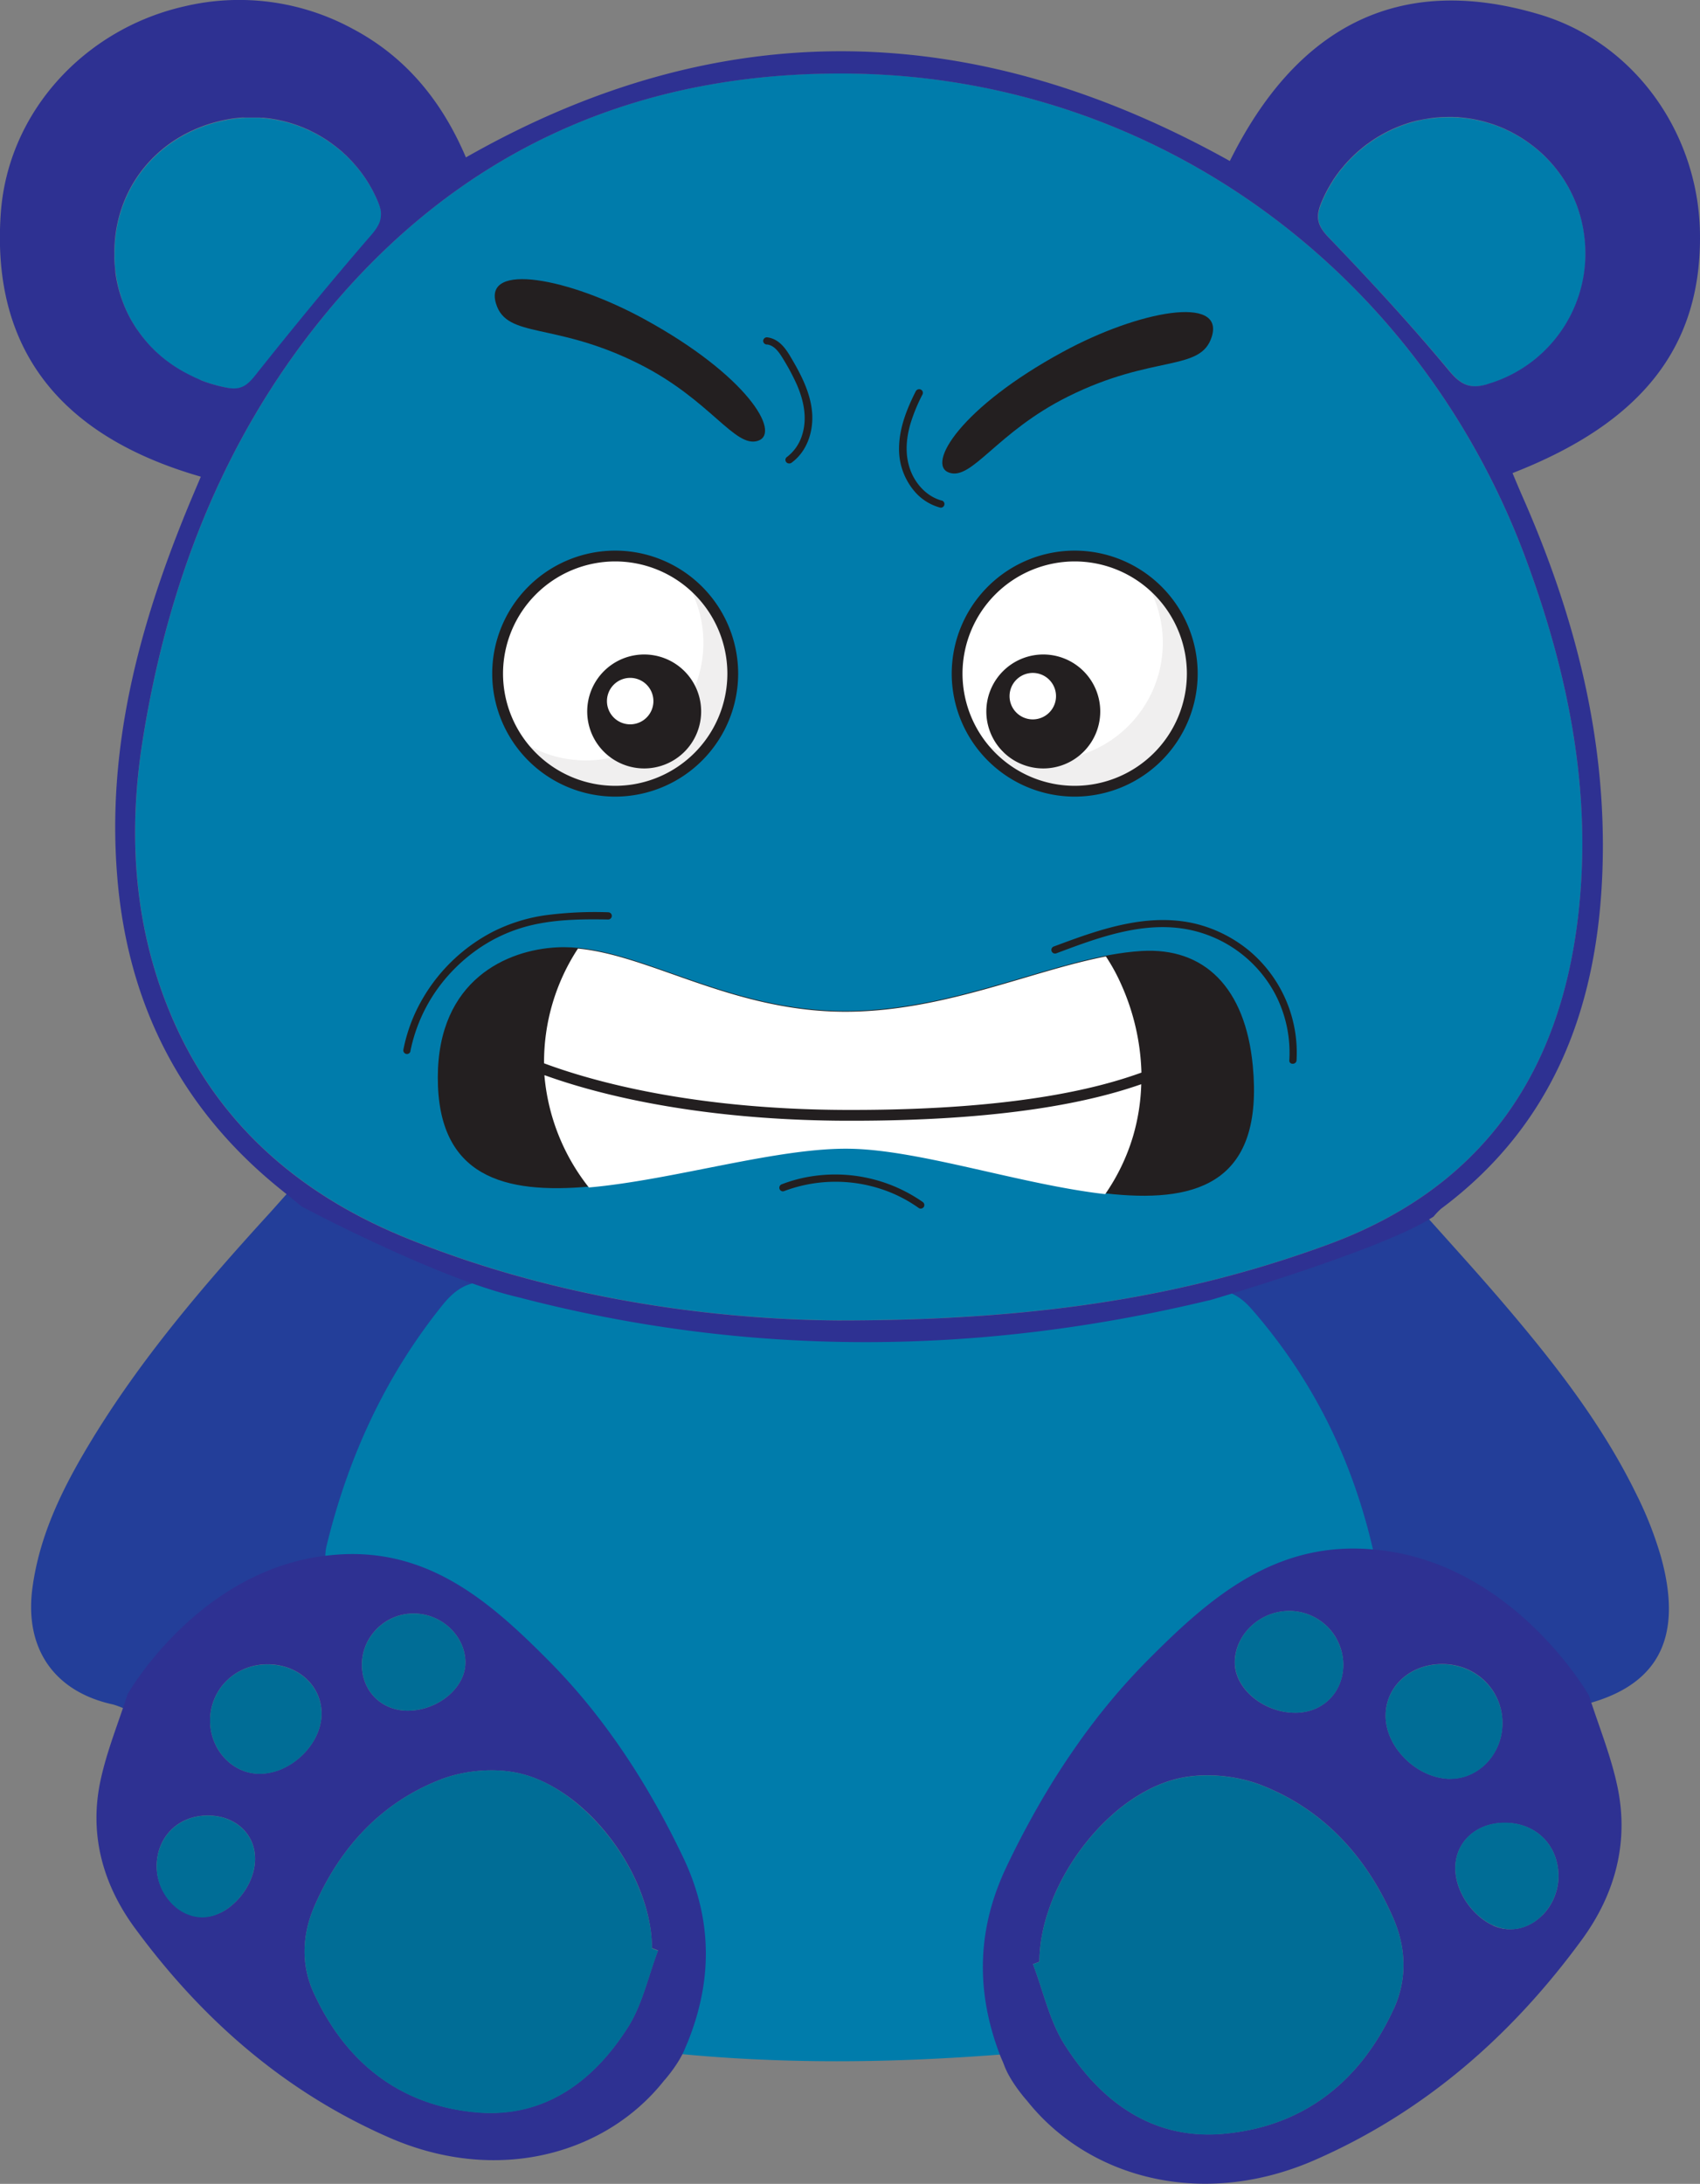 <svg xmlns="http://www.w3.org/2000/svg" viewBox="0 0 658.71 845.99"><rect x="0" y="0" width="658.71" height="845.99" fill="#808080" stroke="none"/><defs><style>.cls-1{fill:#007cab;}.cls-2{fill:#233e99;}.cls-3{fill:#2e3192;}.cls-4{fill:#006d96;}.cls-5{fill:#231f20;}.cls-6{fill:#fff;}.cls-7{fill:#f0efef;}</style></defs><g id="belly"><path class="cls-1" d="M-536.27,565.05h0c0,.11,0,.22-.05.34l0,.2c0,.13,0,.27-.07.42-.09.52-.19,1.17-.29,2-36.12-4-60.11,17.06-82.68,40q-7,7.14-13.35,14.8c-1.21,1.47-2.39,2.94-3.56,4.43-.88,1.12-1.74,2.24-2.6,3.37-1.72,2.26-3.39,4.55-5,6.87s-3.24,4.65-4.8,7-3.09,4.76-4.58,7.17c-.75,1.21-1.48,2.42-2.21,3.64-2.43,4.08-4.76,8.2-7,12.4q-4,7.53-7.7,15.3c-10.3,21.82-11.3,44.24-2.47,67.77.29.76.58,1.53.89,2.29s.62,1.54.95,2.31l-.39,0c-3,.26-6,.52-8.93.75q-7,.55-14,1-4.64.3-9.27.54h0q-6.95.38-13.88.64h0q-6.91.25-13.84.39l-4.65.07q-4.61.06-9.21.06-16.82,0-33.68-.84-3.8-.19-7.61-.43l-4.74-.32q-3.86-.27-7.71-.6-6.43-.54-12.9-1.23c6-15.95,9.91-31.19,6.6-47.18-1.44-7-2.58-14.28-5.55-20.62-19.29-41.23-44.11-78.11-81.91-104.79-15.11-10.66-31.45-16.15-50.92-15.31.17-3.4-.14-6.33.51-9,8.34-34.33,22.72-65.7,44.93-93.31,6.28-7.8,12.35-10.44,22.59-8.1l1.51.36c89,23.47,178.29,22.84,267.49,1.18l.11,0,.08,0c8.44-2,14.44-.88,20,4.53.28.27.55.56.82.84s.55.59.82.91c2.34,2.69,4.6,5.41,6.78,8.19,21,26.75,34.59,57.2,41.55,90.93A3.47,3.47,0,0,1-536.27,565.05Z" transform="translate(1069.18 39.68)"/></g><g id="arms"><path class="cls-2" d="M-875.18,457.83c-10.24-2.35-16.31.3-22.59,8.11C-920,493.59-934.36,525-942.7,559.4c-.65,2.69-.34,5.62-.51,9-45.16.75-77.75,53.85-77.75,53.85a35.64,35.64,0,0,0-4.36-1.63c-22.85-4.94-34.43-21.65-31.3-45.11,2.75-20.61,11.73-38.72,22.24-56.15,19.48-32.32,43.84-60.78,69.12-88.49,2.35-2.57,4.66-5.21,7.43-8.31C-957.83,422.59-907.11,449.93-875.18,457.83Z" transform="translate(1069.18 39.68)"/><path class="cls-2" d="M-460.52,621.8s-26.8-47.26-76-52.34c.1-.81.2-1.45.29-2,0-.14,0-.28.07-.41l0-.2c0-.12,0-.23.05-.34h0a2.89,2.89,0,0,0,0-1.06c-7-33.44-20.51-63.63-41.55-90.15q-3.25-4.12-6.77-8.12c-.28-.31-.55-.62-.83-.9s-.54-.56-.82-.83c-5.54-5.38-11.56-6.49-20-4.47,3.05-.89,68.27-20.07,86.93-32.47,10.9,12.27,21.83,24.19,32.33,36.48,19.64,23,38.25,46.7,51.61,74a142.43,142.43,0,0,1,9.69,24.7C-416.41,596.84-428,615.55-460.52,621.8Z" transform="translate(1069.18 39.68)"/></g><g id="face_color" data-name="face color"><path class="cls-1" d="M-457.48,313.58c-6.78,62.15-37.12,106.79-97.11,128.82-56.4,20.72-114.86,29.48-190.18,29.4-47.47-.39-109.08-8.17-167.69-32.22-40.32-16.55-71.77-43.45-89.52-83.95-15.12-34.51-17.77-71-12-107.91,9.49-60.29,30.75-116.18,69.37-163.9,52.92-65.41,122.73-96.47,206.58-95C-621-9.07-518.81,65.42-477.51,178-461.45,221.73-452.37,266.67-457.48,313.58Z" transform="translate(1069.18 39.68)"/><path class="cls-1" d="M-921.45,44.08a8,8,0,0,1-.12,1,8.42,8.42,0,0,1-.24,1,9.77,9.77,0,0,1-1,2.15c-.13.23-.27.45-.42.68a23.62,23.62,0,0,1-1.92,2.49c-15.4,17.79-30.35,36-45,54.43-3.18,4-5.66,5.74-10.87,4.76-.81-.15-1.61-.32-2.4-.5l-1.56-.39-.67-.18-.67-.19c-.45-.12-.89-.26-1.33-.4l-.76-.24-.81-.27-1.67-.61q-.82-.31-1.65-.66c-.72-.31-1.44-.62-2.14-1-.36-.17-.71-.33-1.06-.51l-1.53-.79-1.28-.71c-.42-.23-.83-.48-1.24-.73-.66-.4-1.3-.81-1.94-1.23s-1.26-.86-1.87-1.31l-1.36-1c-.45-.36-.89-.71-1.32-1.07s-1.15-1-1.71-1.49-1.1-1-1.63-1.56c0,0,0,0,0,0-.27-.26-.53-.52-.79-.79l-.77-.81s0,0,0,0c-.3-.32-.6-.65-.89-1s-.73-.84-1.07-1.27-.63-.77-.93-1.16-.68-.89-1-1.35-.66-.91-1-1.38-.55-.83-.81-1.25c-.42-.67-.83-1.35-1.22-2-.17-.3-.34-.6-.5-.91-.45-.81-.87-1.64-1.26-2.48-.19-.4-.38-.81-.56-1.22s-.32-.72-.47-1.09-.24-.59-.35-.88c-.38-1-.73-1.94-1-2.93-.12-.37-.24-.73-.35-1.11-.17-.56-.33-1.12-.48-1.69-.1-.37-.2-.75-.29-1.14s-.23-1-.33-1.44l-.06-.32c-.1-.48-.2-1-.28-1.44l-.18-1.09c0-.32-.1-.64-.14-1,0-.11,0-.23-.05-.35l-.09-.67c0-.07,0-.15,0-.22,0-.35-.08-.7-.11-1.06s-.08-.85-.1-1.27-.07-1-.09-1.43,0-.73,0-1.09c0-.54,0-1.08,0-1.63.08-25.8,17.7-46.62,43.62-51.51q.6-.12,1.2-.21c.8-.13,1.6-.24,2.4-.34s1.54-.16,2.31-.21a3,3,0,0,1,.42,0l.87-.05,1,0h.64c.53,0,1.06,0,1.59,0s1,0,1.45,0,1,0,1.43.08l.61.05c.42,0,.83.07,1.25.12.22,0,.44,0,.67.08.53.05,1.07.13,1.6.21s.91.14,1.36.23l.31.06q.32,0,.63.12c.52.1,1,.21,1.55.33s1.26.3,1.89.47h0c.54.14,1.07.3,1.6.46s1.07.33,1.6.52l.67.23c.55.19,1.1.4,1.64.61l1.47.6.66.29q.72.31,1.44.66c.58.27,1.15.56,1.72.86s1,.53,1.5.82l.82.47c.27.15.53.31.8.48s.45.27.68.42c.48.3,1,.61,1.43.93s.94.64,1.4,1,1.05.77,1.56,1.17l1.52,1.22a.1.1,0,0,0,0,0c.48.41,1,.82,1.42,1.25s1,.88,1.43,1.33l.69.69c.23.23.46.47.68.71.42.43.82.86,1.21,1.31s.87,1,1.28,1.49l.45.55c.31.37.61.75.9,1.13s.79,1.06,1.17,1.6c.76,1.08,1.48,2.19,2.17,3.33A52.65,52.65,0,0,1-922.48,39l.18.45c.18.49.33.95.46,1.41s.19.77.26,1.14c0,.14.05.28.06.42a1.37,1.37,0,0,1,0,.19,1.11,1.11,0,0,1,0,.17A7.45,7.45,0,0,1-921.45,44.08Z" transform="translate(1069.18 39.68)"/><path class="cls-1" d="M-492.73,109.18c-6.42,1.86-10.07.55-14.74-5.07-14.89-17.9-30.73-35-46.87-51.84-4.26-4.43-5-7.69-2.91-13,.25-.62.51-1.24.79-1.85.18-.4.36-.8.55-1.19a.3.3,0,0,1,.06-.11c.11-.24.23-.48.35-.72.21-.45.44-.89.68-1.32.14-.27.29-.53.44-.8a.05.05,0,0,1,0,0c.21-.39.43-.77.66-1.15.32-.55.66-1.1,1-1.63a.21.21,0,0,0,0-.06c.27-.41.54-.82.82-1.22.39-.58.8-1.16,1.23-1.72l.39-.52a.47.47,0,0,1,.09-.12c.31-.42.64-.83,1-1.23s.79-1,1.19-1.42l.08-.09c.42-.48.85-.95,1.28-1.41l.24-.25c.39-.41.79-.82,1.19-1.21.94-.93,1.9-1.81,2.9-2.67l1.52-1.25c.52-.4,1-.8,1.57-1.19s1.06-.77,1.6-1.14,1.09-.73,1.65-1.08,1.11-.69,1.68-1c1.13-.66,2.29-1.28,3.47-1.86.51-.25,1-.49,1.56-.73l.43-.19c.53-.23,1.07-.46,1.6-.67s1.23-.48,1.85-.7,1.24-.44,1.87-.64l1.89-.56c.52-.14,1.05-.28,1.57-.4l.63-.15.21-.05,1.44-.31.09,0c.46-.09.92-.17,1.39-.24a2,2,0,0,1,.35-.06l.33,0c.61-.1,1.22-.18,1.84-.26s1.28-.13,1.92-.18c1.48-.12,3-.17,4.48-.16l1.23,0,1.23.06,1.22.08c.81.06,1.62.14,2.42.24l1.2.16c.79.12,1.58.25,2.37.4l.82.17q.41.08.81.18.82.18,1.62.39l.24.06,1.36.38c.53.15,1.06.32,1.59.49l.82.27c.5.17,1,.35,1.48.54l.42.16c.71.27,1.41.56,2.11.87l1,.46,1.25.6c.3.15.59.29.88.45s.69.36,1,.54l1.39.79q.46.25.9.54c.9.55,1.78,1.13,2.64,1.73q.66.45,1.29.93c.37.27.73.55,1.09.83s.65.51,1,.78c.71.58,1.4,1.18,2.07,1.79.5.46,1,.92,1.47,1.39l.66.67.65.67c.43.46.85.92,1.27,1.39s.74.85,1.1,1.29l.39.48c.3.37.6.75.89,1.14.76,1,1.49,2,2.17,3.07.41.62.8,1.26,1.18,1.9s.58,1,.86,1.49l.4.76.4.77c.15.28.29.56.42.85.24.5.48,1,.7,1.51s.44,1,.65,1.5c.43,1,.82,2.1,1.18,3.18.2.61.39,1.23.57,1.84s.35,1.25.51,1.88c.1.37.19.75.27,1.13s.17.76.25,1.14c.11.54.21,1.08.31,1.63s.21,1.25.29,1.88A52.68,52.68,0,0,1-492.73,109.18Z" transform="translate(1069.18 39.68)"/></g><g id="face_outline" data-name="face outline"><path class="cls-3" d="M-410.49,50.31c-.7-38.21-25.1-73.31-62.08-84.37-56.08-16.76-95,6.24-120.08,56.75-98.13-54.65-196.22-58.21-296-1.39-9.3-21.84-23.27-38.94-43.95-49.86a92.06,92.06,0,0,0-65.36-8.6c-38.21,8.74-68.19,40.64-70.93,80.26-3.82,55,25.75,87,77.52,101.88-1.92,4.57-3.65,8.58-5.31,12.63-18.8,45.88-31.33,92.93-27,143.19,4.2,49.06,24.84,89.38,63.35,120.35,2.48,2,4.92,4,7.94,6.49,0,0,50.72,27.06,82.65,34.88l1.51.36c89,23.27,178.29,22.64,267.49,1.17l.11,0,.08,0c4-1.17,68.34-20.15,86.85-32.45a27.12,27.12,0,0,1,2.86-3c43.93-32.72,60.74-78.53,62.57-131.17,1.76-50.62-10.58-98.42-30.84-144.43-1.37-3.12-2.69-6.26-4-9.41C-432.6,123.92-409.69,94.23-410.49,50.31ZM-992.62,107c-.72-.3-1.44-.62-2.14-1-.36-.17-.71-.33-1.06-.51l-1.53-.79-1.28-.71c-.42-.23-.83-.48-1.24-.73-.66-.4-1.3-.81-1.94-1.23s-1.26-.86-1.87-1.31l-1.36-1c-.45-.36-.89-.71-1.32-1.07s-1.15-1-1.71-1.49-1.1-1-1.63-1.56c0,0,0,0,0,0l-.79-.79c-.26-.26-.52-.54-.77-.81,0,0,0,0,0,0-.3-.32-.6-.65-.89-1s-.73-.84-1.07-1.27-.63-.77-.93-1.16-.68-.89-1-1.35-.66-.91-1-1.38-.55-.83-.81-1.25c-.42-.67-.83-1.35-1.22-2-.17-.3-.34-.6-.5-.91-.45-.81-.87-1.64-1.26-2.48-.2-.41-.38-.81-.56-1.22s-.32-.72-.47-1.09-.24-.59-.35-.88c-.38-1-.73-1.94-1.05-2.93-.12-.37-.24-.73-.35-1.11-.17-.56-.33-1.12-.48-1.69-.1-.37-.2-.75-.29-1.14s-.23-1-.33-1.44l-.06-.32c-.1-.48-.2-1-.28-1.44l-.18-1.09c-.05-.32-.1-.64-.14-1,0-.11,0-.23,0-.35l-.09-.67c0-.07,0-.15,0-.22,0-.35-.08-.7-.11-1.06s-.08-.85-.1-1.27-.07-1-.09-1.43,0-.73,0-1.09c0-.54,0-1.08,0-1.63.08-25.8,17.7-46.62,43.62-51.51q.6-.12,1.2-.21c.8-.14,1.6-.25,2.4-.34s1.54-.16,2.31-.21a3,3,0,0,1,.42,0l.87,0,1,0h.64c.53,0,1.06,0,1.59,0s1,0,1.45,0,1,0,1.43.08l.61,0c.42,0,.83.07,1.25.12.22,0,.44,0,.67.08.53,0,1.07.13,1.6.21s.91.14,1.36.23l.31.06q.32,0,.63.12c.52.1,1,.21,1.55.33s1.26.3,1.89.47h0c.54.14,1.07.3,1.6.46s1.07.33,1.6.52l.67.23c.55.19,1.1.4,1.64.61s1,.39,1.47.6l.66.29c.48.2,1,.42,1.44.66s1.15.56,1.72.86,1,.53,1.5.82c.27.14.55.3.82.47s.53.31.8.48.45.27.68.42c.48.3,1,.61,1.43.93s.94.64,1.4,1,1.05.76,1.56,1.17,1,.8,1.52,1.22a.1.1,0,0,0,0,0c.48.4,1,.82,1.42,1.25s1,.87,1.43,1.33l.69.69c.23.23.46.47.68.71.42.43.82.86,1.21,1.31s.87,1,1.28,1.49l.45.55c.31.37.61.75.9,1.13s.79,1.06,1.17,1.6c.77,1.08,1.49,2.19,2.17,3.33a51.58,51.58,0,0,1,3.6,7.21c.06.15.12.3.17.45.18.49.33.95.46,1.41a10.29,10.29,0,0,1,.26,1.14c0,.14.05.28.06.42a1.37,1.37,0,0,1,0,.19,1.11,1.11,0,0,1,0,.17,7.45,7.45,0,0,1,0,1.33,8,8,0,0,1-.12,1,8.42,8.42,0,0,1-.24,1,9.77,9.77,0,0,1-1,2.15c-.12.23-.27.45-.42.68a23.62,23.62,0,0,1-1.92,2.49c-15.4,17.79-30.35,36-45,54.43-3.18,4-5.66,5.74-10.87,4.76-.81-.15-1.61-.32-2.4-.5q-.78-.18-1.56-.39l-.67-.18-.67-.19c-.45-.12-.89-.26-1.33-.4l-.76-.24-.81-.27-1.67-.61Q-991.79,107.37-992.62,107ZM-477.51,178c16.06,43.77,25.14,88.71,20,135.62-6.78,62.15-37.12,106.79-97.11,128.82-56.4,20.72-114.86,29.48-190.18,29.4-47.47-.39-109.08-8.17-167.69-32.22-40.32-16.55-71.77-43.45-89.52-83.95-15.12-34.51-17.77-71-12-107.91,9.49-60.29,30.75-116.18,69.37-163.9,52.92-65.41,122.73-96.47,206.58-95C-621-9.07-518.81,65.42-477.51,178Zm-15.34-68.85c-6.42,1.86-10.07.55-14.74-5.07C-522.48,86.14-538.32,69-554.46,52.2c-4.26-4.43-5-7.69-2.91-13,.25-.62.51-1.24.79-1.85.17-.4.36-.8.55-1.19a.3.3,0,0,1,.06-.11,7.92,7.92,0,0,1,.35-.72c.21-.45.44-.89.68-1.32.14-.27.28-.54.44-.8a.05.05,0,0,1,0,0c.21-.39.43-.77.66-1.15.32-.55.66-1.1,1-1.63a.21.21,0,0,0,0-.06c.27-.41.54-.82.82-1.22.39-.58.8-1.16,1.23-1.72l.39-.52a.47.47,0,0,1,.09-.12c.31-.42.63-.83,1-1.23s.79-1,1.19-1.42L-548,24c.42-.48.84-.95,1.28-1.41l.24-.25c.39-.41.79-.82,1.19-1.21.93-.93,1.9-1.82,2.9-2.67l1.52-1.25c.52-.41,1-.81,1.57-1.19s1.06-.77,1.6-1.14,1.09-.73,1.65-1.08,1.11-.69,1.68-1c1.13-.67,2.29-1.29,3.47-1.86.51-.26,1-.5,1.56-.73l.43-.19c.53-.24,1.07-.46,1.6-.67s1.23-.48,1.85-.7,1.24-.44,1.87-.64,1.26-.39,1.89-.56,1.05-.28,1.57-.4l.63-.15.21,0,1.44-.31.09,0c.46-.09.92-.17,1.39-.24a2,2,0,0,1,.35-.06,1.75,1.75,0,0,1,.33-.05c.61-.1,1.22-.18,1.84-.26s1.28-.14,1.92-.18c1.49-.13,3-.18,4.48-.17.41,0,.82,0,1.23,0l1.23.06c.41,0,.82,0,1.22.08.81.06,1.62.14,2.42.24l1.2.16c.79.11,1.58.25,2.37.4l.82.17q.41.08.81.18.82.18,1.62.39l.24.06c.45.12.91.24,1.36.38s1.06.32,1.59.49l.82.27c.5.17,1,.35,1.48.54l.42.16c.71.27,1.41.56,2.11.87.34.14.69.3,1,.46l1.25.6c.3.15.59.29.88.45s.69.36,1,.54l1.39.79q.46.25.9.54c.9.55,1.78,1.13,2.64,1.73q.66.45,1.29.93c.37.27.73.55,1.09.83s.65.51,1,.78c.71.58,1.4,1.18,2.07,1.79.5.45,1,.92,1.47,1.39l.66.67.65.67c.43.45.86.92,1.27,1.39s.74.85,1.1,1.29l.39.48c.3.37.6.75.89,1.14.76,1,1.49,2,2.17,3.07.41.62.8,1.26,1.18,1.9s.58,1,.86,1.49l.4.76c.14.26.28.51.4.77s.29.56.42.85c.24.5.48,1,.7,1.51s.44,1,.65,1.5c.43,1,.82,2.1,1.18,3.18.2.61.39,1.23.57,1.84s.36,1.25.51,1.88c.1.37.19.75.27,1.13s.17.76.25,1.14c.12.54.22,1.08.31,1.63s.21,1.25.29,1.88A52.68,52.68,0,0,1-492.85,109.11Z" transform="translate(1069.18 39.68)"/></g><g id="foots"><path class="cls-3" d="M-442.49,652.31c-2.54-12-7.28-23.52-11-35.18,0,0-28.88-50.93-81.87-56.4-38.92-4.28-64.77,18.22-89.09,42.71q-7.57,7.63-14.38,15.82c-1.3,1.56-2.58,3.13-3.84,4.73-1,1.2-1.87,2.39-2.8,3.6q-2.78,3.61-5.42,7.34t-5.17,7.5q-2.52,3.78-4.94,7.66c-.81,1.29-1.59,2.58-2.38,3.89q-3.93,6.53-7.54,13.24-4.35,8-8.3,16.34c-11.1,23.31-12.17,47.26-2.66,72.4.31.81.63,1.63,1,2.45s.68,1.64,1,2.47h0c2.18,5.5,6.74,11,8.16,12.68l0,0a1.89,1.89,0,0,1,.24.26l.17.19c23.82,30.07,67.92,42.1,111.4,23.15,42.52-18.55,76.31-48.09,103.52-85.24C-443.4,694.25-437.86,674.06-442.49,652.31Zm-126.8-67.93c.71,0,1.41.06,2.11.14a21.9,21.9,0,0,1,3,.58l1,.29c.24.08.49.16.72.25.48.17,1,.37,1.4.57a20.35,20.35,0,0,1,2.65,1.42c.22.13.42.27.63.41l.81.59c.53.39,1,.83,1.53,1.27s.95.91,1.39,1.41a20.81,20.81,0,0,1,1.84,2.34c.37.55.71,1.11,1,1.7.2.37.39.73.56,1.11a19,19,0,0,1,.93,2.34c.16.49.31,1,.43,1.52a20.57,20.57,0,0,1,.6,4.81,20.77,20.77,0,0,1-.19,2.77c0,.3-.08.61-.14.9a10.83,10.83,0,0,1-.24,1.16,19.68,19.68,0,0,1-1.21,3.49c-.24.52-.51,1-.79,1.52a17.54,17.54,0,0,1-6.2,6.23c-.22.14-.45.27-.68.39a17,17,0,0,1-2.58,1.13,15.05,15.05,0,0,1-1.77.53,9.18,9.18,0,0,1-.91.19c-.3.06-.62.12-.93.16a19.51,19.51,0,0,1-3.08.22,25,25,0,0,1-7.51-1.2c-.8-.25-1.57-.54-2.33-.86a21.06,21.06,0,0,1-2-.94,26.2,26.2,0,0,1-2.75-1.68c-5.24-3.65-8.73-9.08-8.74-14.83C-590.69,593.41-580.82,584.2-569.29,584.38Zm40.2,154c-12.9,28.19-34.89,45.67-65.82,48.51-27.44,2.52-47.59-12.25-61.7-34.42-5.91-9.27-8.3-20.78-12.3-31.28l2.48-.94a54.23,54.23,0,0,1,.68-8.44c.07-.4.13-.81.21-1.22a66.52,66.52,0,0,1,2.68-10.3c.26-.79.54-1.57.83-2.35a0,0,0,0,0,0,0c.51-1.33,1-2.66,1.63-4,.23-.56.48-1.11.74-1.65q.95-2,2-4a91.68,91.68,0,0,1,13.32-18.91c.69-.75,1.39-1.49,2.1-2.21.89-.9,1.79-1.78,2.71-2.63.39-.36.77-.72,1.17-1.07a68,68,0,0,1,15-10.3c.85-.42,1.7-.81,2.56-1.19a48.59,48.59,0,0,1,7.82-2.63c10.09-2.43,22.59-1.35,32.33,2.42,24.12,9.36,40.86,27.61,51.22,51.34C-524.35,714.7-523.83,726.92-529.09,738.42Zm21.79-89-.78,0a19.7,19.7,0,0,1-2.3-.24,23.42,23.42,0,0,1-5-1.37,26.51,26.51,0,0,1-4.29-2.16c-.68-.42-1.35-.89-2-1.37-6.16-4.6-10.51-11.71-10.61-19-.15-11.44,9.32-20.24,21.81-20.3,13-.06,23.26,9.81,23.44,22.52.14,9.78-5.88,18.15-14.19,20.93a18,18,0,0,1-1.91.52c-.32.07-.66.14-1,.19a17.42,17.42,0,0,1-2.73.25Zm35.8,52.78c-.21.22-.44.44-.67.65s-.69.63-1.06.92a18.08,18.08,0,0,1-1.69,1.22c-.39.25-.79.48-1.19.7l-.61.31c-.27.14-.55.26-.83.38a15.86,15.86,0,0,1-6.21,1.32c-.28,0-.57,0-.85,0l-.32,0h-.14c-.33,0-.64-.07-1-.12h-.09l-.2,0c-.13,0-.25,0-.38-.07h0a3.06,3.06,0,0,1-.4-.07l-.3-.08a1.86,1.86,0,0,1-.39-.1l-.3-.07h0c-.11,0-.2-.06-.31-.09l-.1,0a1,1,0,0,1-.22-.08,14.07,14.07,0,0,1-1.53-.57l-.37-.16L-491,706h0l-.1,0h0l-.18-.09a20.91,20.91,0,0,1-2.75-1.63,21.39,21.39,0,0,1-2.11-1.64c-.56-.48-1.1-1-1.63-1.53-4.5-4.6-7.57-11-7.51-17.29.11-9.95,8-17.21,18.82-17.36,12.3-.17,21.17,8.55,21.15,20.78A21.7,21.7,0,0,1-471.5,702.23Z" transform="translate(1069.18 39.68)"/><path class="cls-4" d="M-529.09,738.42c-12.9,28.19-34.89,45.67-65.82,48.51-27.44,2.52-47.59-12.25-61.7-34.42-5.91-9.27-8.3-20.78-12.3-31.28l2.48-.94a54.23,54.23,0,0,1,.68-8.44c.07-.4.13-.81.21-1.22a66.52,66.52,0,0,1,2.68-10.3c.26-.79.54-1.57.83-2.35a0,0,0,0,0,0,0c.51-1.33,1-2.66,1.63-4,.23-.56.48-1.11.74-1.65q.95-2,2-4a91.68,91.68,0,0,1,13.32-18.91c.69-.75,1.39-1.49,2.1-2.21.89-.9,1.79-1.78,2.71-2.63.39-.36.77-.72,1.17-1.07a68,68,0,0,1,15-10.3c.85-.42,1.7-.81,2.56-1.19a48.59,48.59,0,0,1,7.82-2.63c10.09-2.43,22.59-1.35,32.33,2.42,24.12,9.36,40.86,27.61,51.22,51.34C-524.35,714.7-523.83,726.92-529.09,738.42Z" transform="translate(1069.18 39.68)"/><path class="cls-4" d="M-487,627.55c.14,9.78-5.88,18.15-14.19,20.93a18,18,0,0,1-1.91.52c-.32.07-.66.14-1,.19a16.93,16.93,0,0,1-3.2.26,21.1,21.1,0,0,1-3.08-.26,23.42,23.42,0,0,1-5-1.37,26.51,26.51,0,0,1-4.29-2.16c-.68-.42-1.35-.89-2-1.37-6.16-4.6-10.51-11.71-10.61-19-.15-11.44,9.32-20.24,21.81-20.3C-497.47,605-487.19,614.84-487,627.55Z" transform="translate(1069.18 39.68)"/><path class="cls-4" d="M-548.66,605.13a21,21,0,0,1-.31,3.67,10.83,10.83,0,0,1-.24,1.16,19.68,19.68,0,0,1-1.21,3.49c-.24.52-.51,1-.79,1.52a17.54,17.54,0,0,1-6.2,6.23c-.22.14-.45.27-.68.39a17,17,0,0,1-2.58,1.13,15.05,15.05,0,0,1-1.77.53,9.18,9.18,0,0,1-.91.19c-.3.06-.62.12-.93.16a19.51,19.51,0,0,1-3.08.22,25,25,0,0,1-7.51-1.2c-.8-.25-1.57-.54-2.33-.86s-1.33-.6-2-.94a26.2,26.2,0,0,1-2.75-1.68c-5.24-3.65-8.73-9.08-8.74-14.83,0-10.9,9.85-20.11,21.38-19.93.71,0,1.41.06,2.11.14a21.9,21.9,0,0,1,3,.58l1,.29c.24.08.49.16.72.25.48.17,1,.37,1.4.57a23.08,23.08,0,0,1,2.65,1.42c.22.13.42.27.63.41l.81.59c.53.39,1,.83,1.53,1.27s.95.91,1.39,1.41a20.81,20.81,0,0,1,1.84,2.34c.37.55.71,1.11,1,1.7.2.37.39.73.56,1.11a19,19,0,0,1,.93,2.34A20.67,20.67,0,0,1-548.66,605.13Z" transform="translate(1069.18 39.68)"/><path class="cls-4" d="M-465.31,687.2a21.7,21.7,0,0,1-6.19,15c-.21.22-.44.44-.67.65s-.69.63-1.06.92a18.08,18.08,0,0,1-1.69,1.22c-.39.25-.79.48-1.19.7l-.61.31c-.27.14-.55.26-.83.38a15.86,15.86,0,0,1-6.21,1.32,16.1,16.1,0,0,1-6.49-1.39,21,21,0,0,1-3.78-2.1,21.39,21.39,0,0,1-2.11-1.64c-.56-.48-1.1-1-1.63-1.53-4.5-4.6-7.57-11-7.51-17.29.11-9.95,8-17.21,18.82-17.36C-474.16,666.25-465.29,675-465.31,687.2Z" transform="translate(1069.18 39.68)"/></g><g id="_2nd_foot" data-name="2nd foot"><path class="cls-3" d="M-1017,707.11c26,35.45,58.2,63.64,98.79,81.34,41.49,18.09,83.57,6.6,106.3-22.09l.16-.18a1.74,1.74,0,0,1,.23-.25l0,0c1.35-1.58,5.7-6.85,7.78-12.1h0c.34-.79.67-1.57,1-2.36s.62-1.56.91-2.33c9.08-24,8-46.85-2.54-69.09q-3.76-7.9-7.91-15.59-3.46-6.42-7.2-12.64c-.75-1.25-1.5-2.48-2.27-3.71-1.54-2.46-3.11-4.91-4.71-7.31s-3.25-4.81-4.94-7.16-3.4-4.7-5.17-7q-1.32-1.73-2.67-3.44-1.81-2.28-3.66-4.51-6.51-7.8-13.73-15.09c-23.21-23.38-47.87-44.85-85-40.76-50.57,5.22-78.13,53.81-78.13,53.81-3.56,11.14-8.08,22.13-10.51,33.57C-1034.67,670.94-1029.37,690.21-1017,707.11Zm128.14-102.72c0,5.48-3.34,10.66-8.33,14.15a24.89,24.89,0,0,1-2.63,1.6,18.12,18.12,0,0,1-1.89.89,23.54,23.54,0,0,1-2.22.83,24.07,24.07,0,0,1-7.17,1.14,17.86,17.86,0,0,1-2.94-.21c-.3,0-.59-.09-.88-.15a6.56,6.56,0,0,1-.88-.19,12.45,12.45,0,0,1-1.68-.5,16.38,16.38,0,0,1-2.46-1.08c-.23-.11-.44-.24-.66-.37a16.9,16.9,0,0,1-5.91-5.94c-.27-.48-.52-1-.75-1.45a19,19,0,0,1-1.16-3.33c-.09-.36-.17-.73-.23-1.11s-.09-.57-.13-.86a20.65,20.65,0,0,1-.18-2.64,19.38,19.38,0,0,1,.57-4.6c.11-.49.26-1,.41-1.45a21.52,21.52,0,0,1,.88-2.23c.17-.36.35-.71.54-1.06q.46-.84,1-1.62a20.94,20.94,0,0,1,1.75-2.23c.43-.48.87-.92,1.33-1.35s1-.83,1.46-1.21l.77-.56c.2-.13.39-.27.6-.39a18.57,18.57,0,0,1,2.53-1.36c.43-.19.88-.38,1.33-.54l.69-.24.93-.28a21.65,21.65,0,0,1,2.91-.55c.67-.07,1.34-.12,2-.13C-898.24,585.19-888.83,594-888.85,604.39Zm-58.45,94.28c9.88-22.65,25.86-40.06,48.87-49,9.3-3.6,21.22-4.63,30.86-2.3a45.14,45.14,0,0,1,7.46,2.51c.82.36,1.63.73,2.44,1.13a64.59,64.59,0,0,1,14.33,9.83l1.12,1c.88.81,1.74,1.65,2.58,2.5.68.69,1.35,1.4,2,2.12a87.09,87.09,0,0,1,12.71,18c.67,1.27,1.3,2.55,1.9,3.84.25.52.48,1,.71,1.58.56,1.25,1.07,2.53,1.55,3.79a0,0,0,0,0,0,0c.28.74.55,1.49.79,2.24a63.61,63.61,0,0,1,2.57,9.83c.07.39.13.78.19,1.16a51.8,51.8,0,0,1,.65,8.06l2.36.9c-3.81,10-6.09,21-11.73,29.85-13.47,21.15-32.7,35.25-58.87,32.84-29.52-2.71-50.51-19.39-62.82-46.29C-952.63,721.39-952.13,709.73-947.3,698.67Zm-21.55-51.22a15.81,15.81,0,0,1-2.6-.24c-.32-.05-.64-.11-.95-.18a18.81,18.81,0,0,1-1.82-.5c-7.93-2.65-13.67-10.64-13.54-20,.17-12.13,10-21.54,22.36-21.49,11.92.06,21,8.46,20.81,19.37-.09,6.92-4.24,13.7-10.11,18.09-.62.47-1.26.91-1.91,1.31a25.73,25.73,0,0,1-4.09,2.07,22.26,22.26,0,0,1-4.76,1.3,18,18,0,0,1-2.2.23l-.74,0Zm-39.62,36c0-11.67,8.44-20,20.19-19.83,10.33.15,17.85,7.08,17.95,16.57.06,6-2.87,12.11-7.17,16.5-.5.51-1,1-1.55,1.46a22.84,22.84,0,0,1-2,1.57,20.48,20.48,0,0,1-2.62,1.55l-.17.08h0l-.11,0h0l-.34.16-.35.15a15.08,15.08,0,0,1-1.46.55l-.21.07-.09,0-.3.08h0l-.29.07a2.49,2.49,0,0,1-.37.09,1.82,1.82,0,0,1-.29.08,2.79,2.79,0,0,1-.38.07h0l-.36.06-.19,0h-.09c-.3.05-.6.09-.91.12h-.13l-.31,0c-.27,0-.55,0-.82,0a15.2,15.2,0,0,1-5.92-1.27,8,8,0,0,1-.79-.36c-.2-.09-.39-.19-.59-.3-.38-.2-.76-.43-1.13-.66a15,15,0,0,1-1.61-1.17c-.35-.27-.68-.56-1-.87s-.44-.41-.65-.63A20.67,20.67,0,0,1-1008.47,683.48Z" transform="translate(1069.18 39.68)"/><path class="cls-4" d="M-947.61,732.36c12.31,26.9,33.3,43.58,62.82,46.29,26.17,2.41,45.4-11.69,58.87-32.84C-820.28,737-818,726-814.19,716l-2.36-.9a51.8,51.8,0,0,0-.65-8.06c-.06-.38-.12-.77-.19-1.16A63.61,63.61,0,0,0-820,696c-.24-.75-.51-1.5-.79-2.24a0,0,0,0,1,0,0c-.48-1.26-1-2.54-1.55-3.79-.23-.54-.46-1.06-.71-1.58-.6-1.29-1.23-2.57-1.9-3.84a87.09,87.09,0,0,0-12.71-18c-.66-.72-1.33-1.43-2-2.12-.84-.85-1.7-1.69-2.58-2.5l-1.12-1A64.59,64.59,0,0,0-857.67,651c-.81-.4-1.62-.77-2.44-1.13a45.14,45.14,0,0,0-7.46-2.51c-9.64-2.33-21.56-1.3-30.86,2.3-23,8.94-39,26.35-48.87,49C-952.13,709.73-952.63,721.39-947.61,732.36Z" transform="translate(1069.18 39.68)"/><path class="cls-4" d="M-987.76,626.56c-.13,9.33,5.61,17.32,13.54,20a18.81,18.81,0,0,0,1.82.5c.31.07.63.13.95.18a16.1,16.1,0,0,0,3.05.25,19.34,19.34,0,0,0,2.94-.25,22.26,22.26,0,0,0,4.76-1.3,25.73,25.73,0,0,0,4.09-2.07c.65-.4,1.29-.84,1.91-1.31,5.87-4.39,10-11.17,10.11-18.09.15-10.91-8.89-19.31-20.81-19.37C-977.78,605-987.59,614.43-987.76,626.56Z" transform="translate(1069.18 39.68)"/><path class="cls-4" d="M-928.94,605.17a21.1,21.1,0,0,0,.3,3.5c.06.38.14.75.23,1.11a19,19,0,0,0,1.16,3.33c.23.49.48,1,.75,1.45a16.9,16.9,0,0,0,5.91,5.94c.22.13.43.26.66.37a16.38,16.38,0,0,0,2.46,1.08,12.45,12.45,0,0,0,1.68.5,6.56,6.56,0,0,0,.88.19c.29.06.58.11.88.15a17.86,17.86,0,0,0,2.94.21,24.07,24.07,0,0,0,7.17-1.14,23.54,23.54,0,0,0,2.22-.83c.65-.27,1.28-.57,1.89-.89a24.89,24.89,0,0,0,2.63-1.6c5-3.49,8.32-8.67,8.33-14.15,0-10.41-9.39-19.2-20.4-19-.67,0-1.34.06-2,.13a21.65,21.65,0,0,0-2.91.55l-.93.28-.69.24c-.45.16-.9.35-1.33.54a22.58,22.58,0,0,0-2.53,1.36c-.21.12-.4.26-.6.39l-.77.56c-.5.38-1,.79-1.46,1.21s-.9.87-1.33,1.35a20.94,20.94,0,0,0-1.75,2.23q-.53.78-1,1.62c-.19.35-.37.7-.54,1.06a21.52,21.52,0,0,0-.88,2.23A19.86,19.86,0,0,0-928.94,605.17Z" transform="translate(1069.18 39.68)"/><path class="cls-4" d="M-1008.47,683.48a20.67,20.67,0,0,0,5.9,14.34c.21.22.42.42.65.63s.66.6,1,.87a15,15,0,0,0,1.61,1.17c.37.23.75.46,1.13.66.2.11.39.21.59.3a8,8,0,0,0,.79.36,15.2,15.2,0,0,0,5.92,1.27,15.48,15.48,0,0,0,6.2-1.33,19.65,19.65,0,0,0,3.6-2,22.84,22.84,0,0,0,2-1.57c.53-.46,1-.95,1.55-1.46,4.3-4.39,7.23-10.5,7.17-16.5-.1-9.49-7.62-16.42-17.95-16.57C-1000,663.49-1008.49,671.81-1008.47,683.48Z" transform="translate(1069.18 39.68)"/></g><g id="Layer_9" data-name="Layer 9"><path class="cls-5" d="M-599.63,90.69c-4.24,13.84-22.75,6.79-55.8,23.29-27.57,13.75-37.08,32.57-46,29.43s4.51-25.32,44.15-46.82C-627.83,80.59-594.71,74.62-599.63,90.69Z" transform="translate(1069.18 39.68)"/><path class="cls-5" d="M-704.38,154.21c-5.52-1.54-9.63-6-11.72-10.94-2.53-6.06-2.11-12.65-.29-18.84a66.44,66.44,0,0,1,4.62-11.24,1.39,1.39,0,0,0-.52-1.91,1.52,1.52,0,0,0-2,.5c-3.49,6.89-6.44,14.28-6.53,22a25.17,25.17,0,0,0,6.68,17.65,19.81,19.81,0,0,0,9,5.46,1.41,1.41,0,1,0,.78-2.7Z" transform="translate(1069.18 39.68)"/><path class="cls-5" d="M-877,77.89c4.18,13.85,22.72,6.89,55.69,23.53,27.5,13.87,36.92,32.73,45.9,29.63s-4.39-25.35-43.93-47C-848.76,67.91-881.86,61.8-877,77.89Z" transform="translate(1069.18 39.68)"/><path class="cls-5" d="M-772,93.76c3,.33,4.93,3.39,6.29,5.64a85.52,85.52,0,0,1,5.3,9.95c2.73,6.29,4.15,13.22,1.92,19.85a16.87,16.87,0,0,1-5.92,8.27,1.36,1.36,0,0,0,0,2,1.55,1.55,0,0,0,2.07,0c5.79-4.29,8.19-11.63,7.89-18.41-.38-8.22-4.43-15.85-8.62-22.86-2-3.35-4.62-6.72-8.93-7.21a1.45,1.45,0,0,0-1.47,1.4,1.47,1.47,0,0,0,1.47,1.4Z" transform="translate(1069.18 39.68)"/></g><g id="Layer_10" data-name="Layer 10"><circle class="cls-6" cx="-652.76" cy="221.27" r="45.56" transform="translate(392.99 -427.89) rotate(-73.22)"/><path class="cls-7" d="M-626,184.49a45.3,45.3,0,0,1,7.38,24.84,45.56,45.56,0,0,1-45.56,45.56A45.37,45.37,0,0,1-691,246.12a45.53,45.53,0,0,0,38.18,20.71,45.56,45.56,0,0,0,45.56-45.56A45.46,45.46,0,0,0-626,184.49Z" transform="translate(1069.18 39.68)"/><path class="cls-5" d="M-652.76,268.92a47.7,47.7,0,0,1-47.65-47.65,47.71,47.71,0,0,1,47.65-47.65,47.71,47.71,0,0,1,47.65,47.65A47.7,47.7,0,0,1-652.76,268.92Zm0-91.11a43.51,43.51,0,0,0-43.47,43.46,43.52,43.52,0,0,0,43.47,43.47,43.52,43.52,0,0,0,43.47-43.47A43.51,43.51,0,0,0-652.76,177.81Z" transform="translate(1069.18 39.68)"/><path class="cls-5" d="M-642.86,235.93A22.07,22.07,0,0,1-664.93,258,22.07,22.07,0,0,1-687,235.93a22.07,22.07,0,0,1,22.07-22.07A22.07,22.07,0,0,1-642.86,235.93Z" transform="translate(1069.18 39.68)"/><path class="cls-6" d="M-660,230a9,9,0,0,1-9,9,9,9,0,0,1-9-9,9,9,0,0,1,9-9A9,9,0,0,1-660,230Z" transform="translate(1069.18 39.68)"/></g><g id="Layer_11" data-name="Layer 11"><circle class="cls-6" cx="-830.81" cy="221.27" r="45.56" transform="translate(177.75 -596.67) rotate(-79.13)"/><path class="cls-7" d="M-804,184.49a45.29,45.29,0,0,1,7.37,24.84,45.55,45.55,0,0,1-45.55,45.56,45.35,45.35,0,0,1-26.87-8.77,45.51,45.51,0,0,0,38.18,20.71,45.55,45.55,0,0,0,45.55-45.56A45.48,45.48,0,0,0-804,184.49Z" transform="translate(1069.18 39.68)"/><path class="cls-5" d="M-830.81,268.92a47.7,47.7,0,0,1-47.65-47.65,47.71,47.71,0,0,1,47.65-47.65,47.7,47.7,0,0,1,47.65,47.65A47.7,47.7,0,0,1-830.81,268.92Zm0-91.11a43.51,43.51,0,0,0-43.46,43.46,43.52,43.52,0,0,0,43.46,43.47,43.52,43.52,0,0,0,43.47-43.47A43.51,43.51,0,0,0-830.81,177.81Z" transform="translate(1069.18 39.68)"/><path class="cls-5" d="M-797.5,235.93A22.07,22.07,0,0,1-819.57,258a22.08,22.08,0,0,1-22.08-22.07,22.08,22.08,0,0,1,22.08-22.07A22.07,22.07,0,0,1-797.5,235.93Z" transform="translate(1069.18 39.68)"/><path class="cls-6" d="M-816,231.92a9,9,0,0,1-9,9,9,9,0,0,1-9-9,9,9,0,0,1,9-9A9,9,0,0,1-816,231.92Z" transform="translate(1069.18 39.68)"/></g><g id="Layer_12" data-name="Layer 12"><path class="cls-5" d="M-899.54,377.62C-899.72,455.08-795.81,404-739.75,405s164.45,57.5,156-31.81c-2.89-30.4-18.85-45.95-43.13-44.47-31.65,1.92-69.55,22.58-112.84,23.24-48.78.74-83.1-26.34-113.8-24.64C-872.55,328.32-899.46,339.75-899.54,377.62Z" transform="translate(1069.18 39.68)"/><path class="cls-6" d="M-741.42,390.29H-739c66.27,0,97.82-9.31,112.1-14.46a89.2,89.2,0,0,0-7.88-34.26,72.42,72.42,0,0,0-5.89-10.74c-28.68,5.53-61.88,20.84-99,21.4-44.47.68-76.92-21.77-105.57-24.45a80.12,80.12,0,0,0-13.13,44.45C-839.22,379.36-800.47,390.09-741.42,390.29Z" transform="translate(1069.18 39.68)"/><path class="cls-6" d="M-739,394.48h-2.41c-46.57-.16-80.28-6.86-100.36-12.45-6.45-1.79-11.92-3.58-16.44-5.21,0,.12,0,.24,0,.36A81,81,0,0,0-841,420.33c33-2.92,73.13-15.52,101.23-15,27.08.45,66.39,13.89,98.83,17.58a78.65,78.65,0,0,0,10.8-22.47,79.58,79.58,0,0,0,3.17-20.11C-642.09,385.6-674.2,394.48-739,394.48Z" transform="translate(1069.18 39.68)"/><path class="cls-5" d="M-910.18,367.6a62.68,62.68,0,0,1,16.92-31.79,63.85,63.85,0,0,1,14.46-11.07,61.33,61.33,0,0,1,18.28-6.6c8.87-1.72,18-1.77,27-1.62a1.4,1.4,0,0,0,0-2.8,145.55,145.55,0,0,0-24.78,1.22,65.37,65.37,0,0,0-20,6.37,67.14,67.14,0,0,0-27,25.68,63.09,63.09,0,0,0-7.56,19.87,1.44,1.44,0,0,0,1,1.72,1.4,1.4,0,0,0,1.72-1Z" transform="translate(1069.18 39.68)"/><path class="cls-5" d="M-660,329.67c16.1-6.06,33.63-12.64,51.09-9.29a48.79,48.79,0,0,1,34.07,25.48,49.08,49.08,0,0,1,5.24,25.21c-.11,1.8,2.69,1.79,2.8,0A51.53,51.53,0,0,0-585,328.74a52.27,52.27,0,0,0-20.19-10.39c-8.55-2.2-17.48-2-26.12-.41-10.13,1.83-19.84,5.42-29.44,9a1.42,1.42,0,0,0-1,1.72,1.4,1.4,0,0,0,1.71,1Z" transform="translate(1069.18 39.68)"/><path class="cls-5" d="M-765.42,421.76a56.63,56.63,0,0,1,41.87.74,54.67,54.67,0,0,1,10.43,5.83,1.43,1.43,0,0,0,1.92-.51,1.43,1.43,0,0,0-.51-1.91,59.27,59.27,0,0,0-42.31-10,55.41,55.41,0,0,0-12.15,3.15,1.43,1.43,0,0,0-1,1.72,1.4,1.4,0,0,0,1.72,1Z" transform="translate(1069.18 39.68)"/></g></svg>